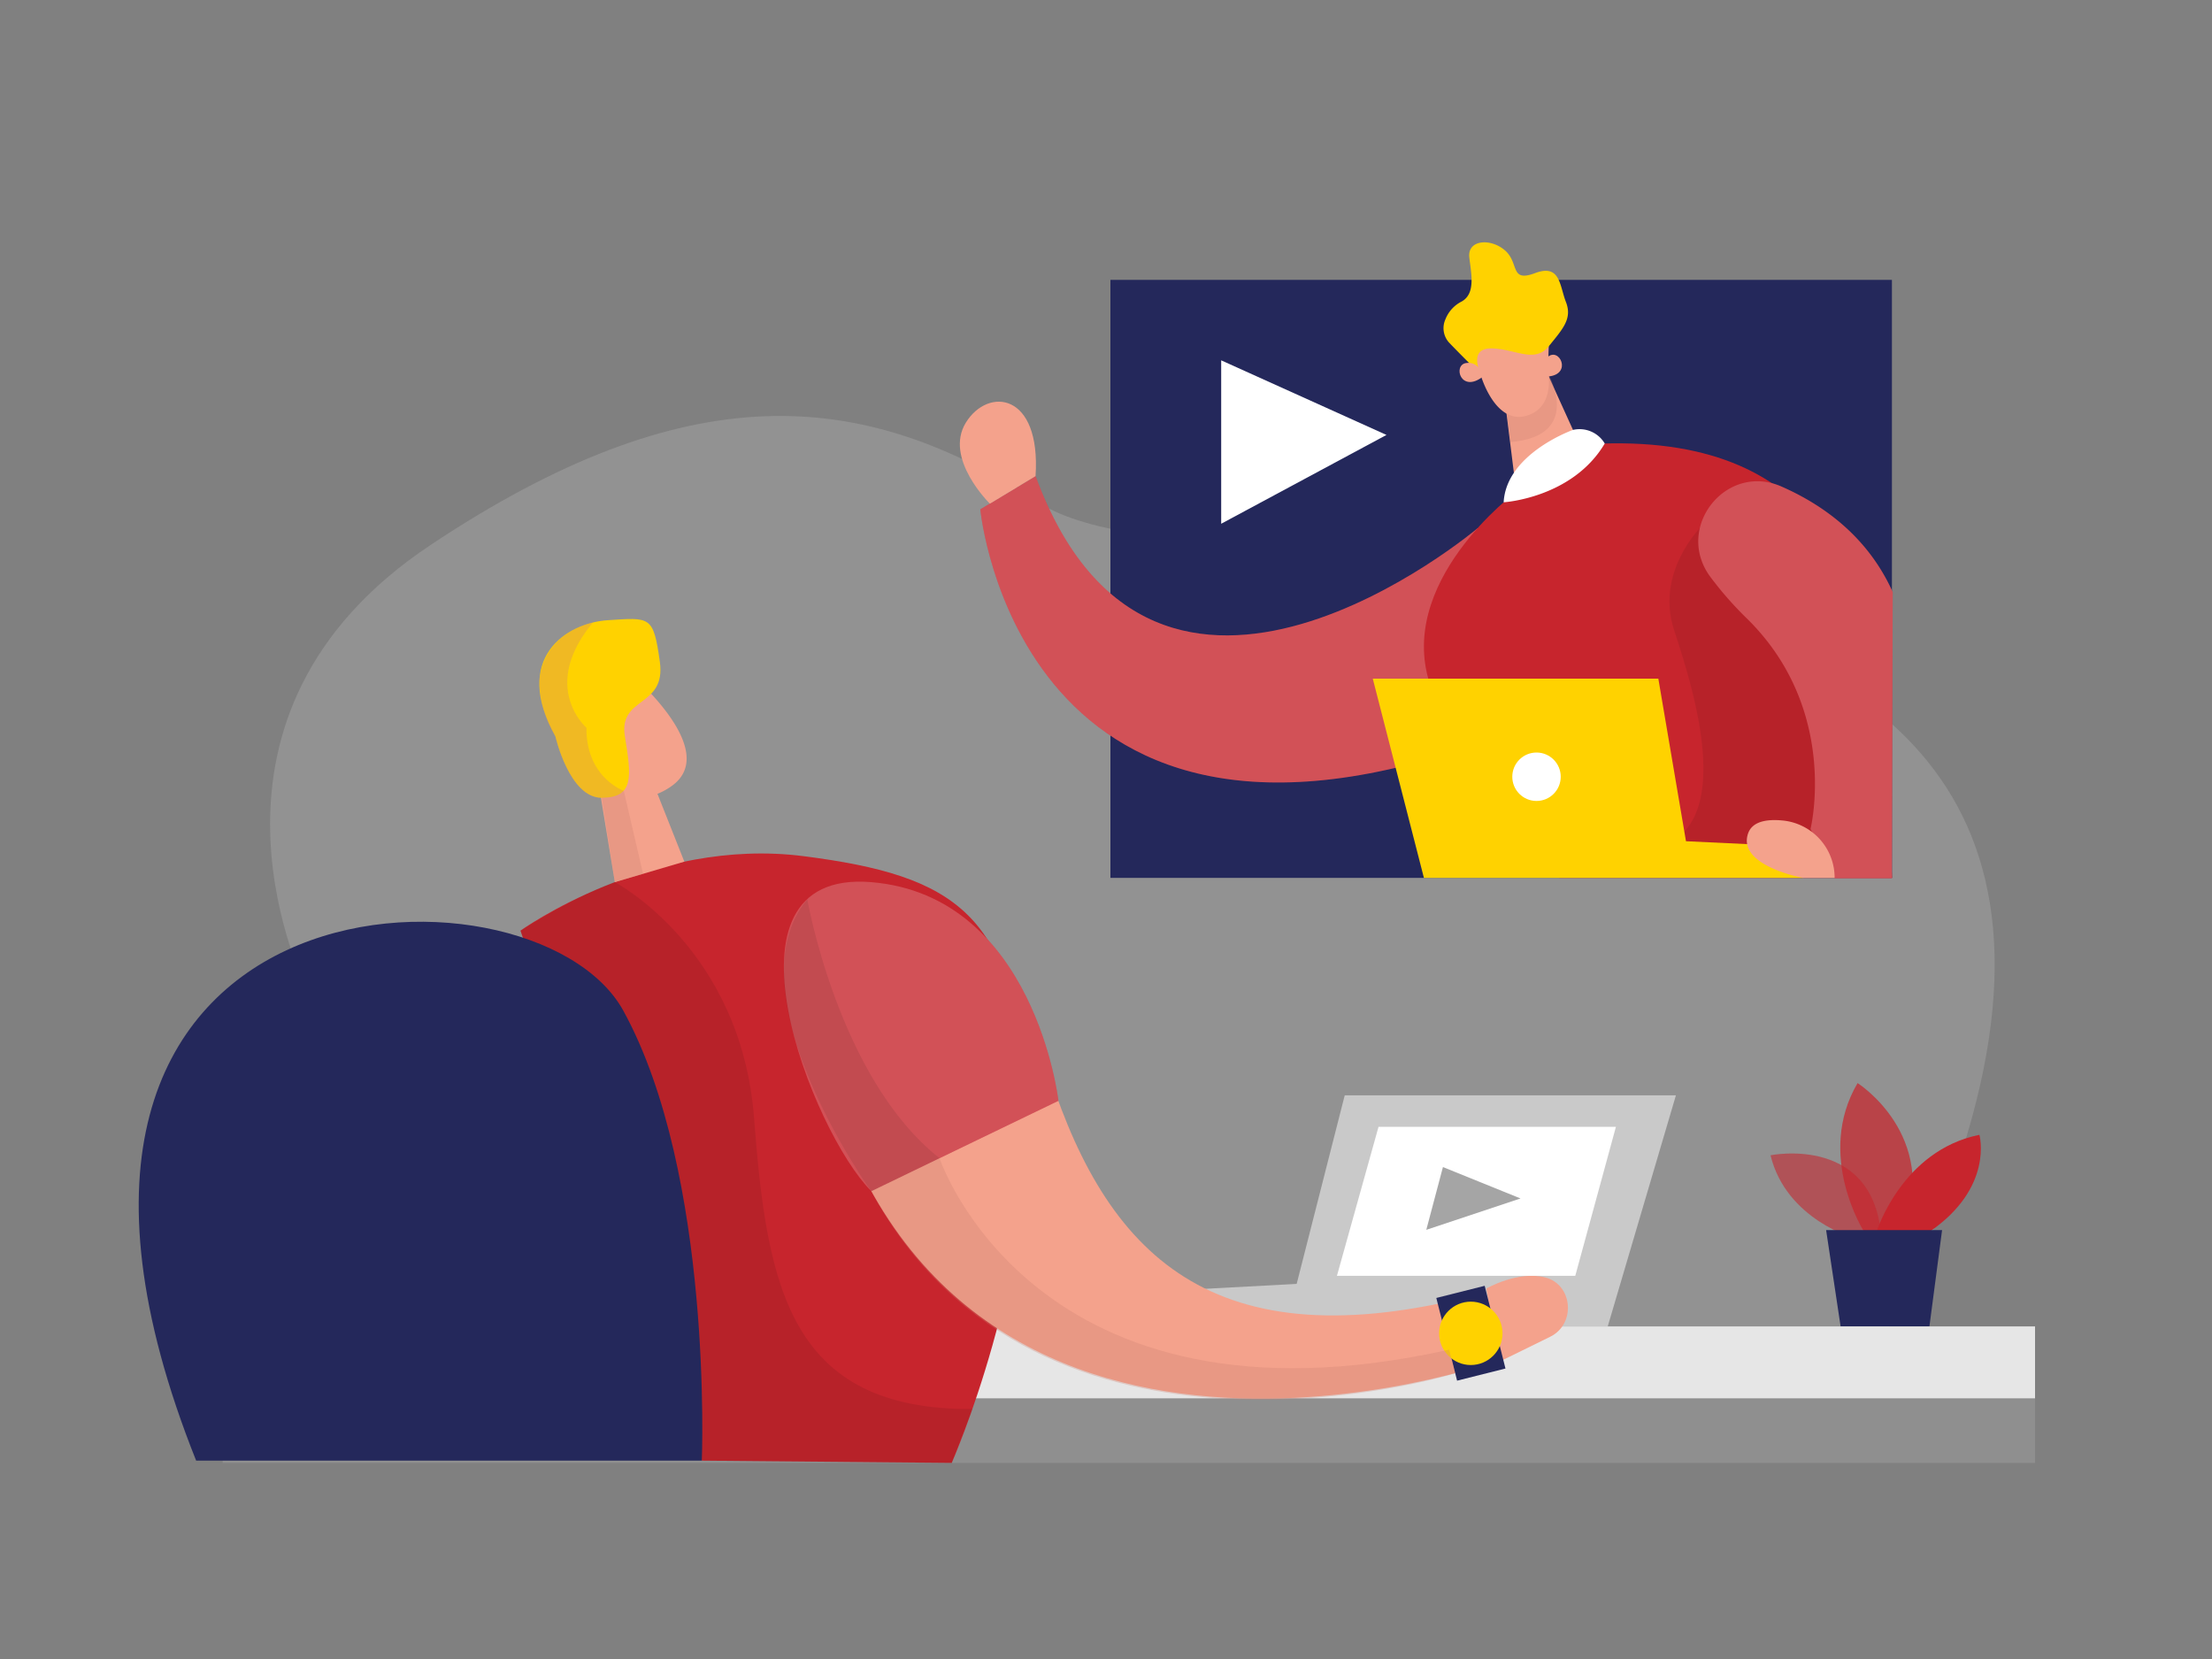 <svg id="Layer_1" data-name="Layer 1" xmlns="http://www.w3.org/2000/svg" viewBox="0 0 400 300"><rect x="0" y="0" width="400" height="300" fill="#808080" stroke="none"/><title>#21 videocall</title><path d="M54.64,177.44c0-1.51-23.2-48,23.2-78.88s78.08-28.73,110.34-7.5S423,77.31,341.53,240.12l-57.67,6.25-155.31-4.12Z" fill="#e6e6e6" opacity="0.18"/><path d="M335.54,224S323,220.6,320.17,208.91c0,0,19.47-4,20.1,16.09Z" fill="#c7252d" opacity="0.58"/><path d="M337.08,222.73s-8.84-13.85-1.17-26.87c0,0,14.85,9.35,8.35,26.87Z" fill="#c7252d" opacity="0.73"/><path d="M339.34,222.73s4.58-14.69,18.6-17.52c0,0,2.67,9.51-9,17.52Z" fill="#c7252d"/><polygon points="330.22 222.44 332.84 239.86 348.9 239.86 351.19 222.44 330.22 222.44" fill="#24285b"/><polygon points="290.73 239.86 303.06 198.07 243.17 198.07 234.48 232.17 212.78 233.33 212.78 239.86 290.73 239.86" fill="#c9c9c9"/><rect x="40.27" y="239.86" width="327.73" height="13.02" fill="#e6e6e6"/><rect x="40.27" y="252.89" width="327.73" height="11.66" fill="#a5a5a5" opacity="0.4"/><path d="M94.12,168.29s23.62-17,51.18-13.47,38.14,10.44,40.09,42.83-13.29,66.89-13.29,66.89l-45.18-.41Z" fill="#c7252d"/><path d="M111.18,159.52s22.84,11.93,25.18,42.66,6.48,52.78,39.49,52.62l-3.75,9.74-45.18-.41-32.8-95.84S104.53,161.73,111.18,159.52Z" opacity="0.08"/><path d="M35.47,264.13h91.44s2.11-51.68-14.19-81.36S-7.66,156.17,35.47,264.13Z" fill="#24285b"/><polygon points="118.13 141.63 123.75 155.81 111.18 159.52 107.7 138.39 118.13 141.63" fill="#f4a28c"/><path d="M102.74,127.4c2.33-5.86,10.08-7.13,14.43-2.57,4.78,5,10.56,13,4.16,17.4-9.8,6.79-19-5.62-19-5.62A15.94,15.94,0,0,1,102.74,127.4Z" fill="#f4a28c"/><path d="M106.34,136.13s-3.15-1-3,2.23,4.78,2.83,5.43.92S106.34,136.13,106.34,136.13Z" fill="#f4a28c"/><path d="M146.2,181c-2.27-13.73,13.21-23.42,24.59-15.41,7.31,5.15,14.26,13.17,18,25.68,10.36,34.41,28.92,55,76.52,43.31l2.85,12.28S163,282.47,146.2,181Z" fill="#f4a28c"/><path d="M100.44,133.17s2.52,11.11,8.37,11.09,5.39-3.77,4.19-11.09,7.49-5.15,6.32-13.51-1.73-8-9.38-7.51S92.59,119.11,100.44,133.17Z" fill="#ffd200"/><path d="M268.79,233s5.67-3.27,10.64-2,5.61,8.41.89,10.73l-9.45,4.64Z" fill="#f4a28c"/><rect x="200.8" y="50.61" width="141.32" height="108.14" fill="#24285b"/><polygon points="276.85 61.01 285.67 80.43 274.19 88.94 271.91 70.67 276.85 61.01" fill="#f4a28c"/><path d="M272,71.19s7.21-1.12,8.13-3.25c0,0,6.06,10.93-7,12Z" fill="#ce8172" opacity="0.31"/><path d="M267.19,95.52s-58.37,49.34-79.92-9.42l-10,6s7,74.37,94.72,40.61Z" fill="#c7252d"/><path d="M267.19,95.52s-58.37,49.34-79.92-9.42l-10,6s7,74.37,94.72,40.61Z" fill="#fff" opacity="0.2"/><path d="M274.19,88.94s-22.39,16.57-15.32,35.61S282,158.75,282,158.75h60.14s-.65-14.85-2.4-31.09c-2.52-23.37-11-50.45-54.05-47.23Z" fill="#c7252d"/><path d="M307.38,95.52s-8,8.07-4.69,18.3,14.37,42.78-10.35,39.7l19.93,2.41,20.82-2.41,9.17-21.68L326.08,109Z" opacity="0.08"/><polygon points="220.83 65.16 220.83 94.71 250.72 78.65 220.83 65.16" fill="#fff"/><polygon points="257.49 158.75 248.24 122.72 299.88 122.72 304.88 152.12 326.08 153.12 326.08 158.75 257.49 158.75" fill="#ffd200"/><polygon points="249.28 203.77 241.76 230.71 284.86 230.71 292.21 203.77 249.28 203.77" fill="#fff"/><circle cx="277.85" cy="140.46" r="4.38" fill="#fff"/><path d="M179,91.08s-8.35-8.17-4.34-14.66,13.6-5.47,12.6,9.68Z" fill="#f4a28c"/><path d="M322.19,88c7.63,3.36,15.6,9.13,20.07,19.06l-.14,51.74H331.76l-4.36-8.9s5.34-21.54-11.52-38.07a63.12,63.12,0,0,1-6.65-7.59C302.76,95.35,312.17,83.54,322.19,88Z" fill="#c7252d"/><path d="M322.19,88c7.63,3.36,15.6,9.13,20.07,19.06l-.14,51.74H331.76l-4.36-8.9s5.34-21.54-11.52-38.07a63.12,63.12,0,0,1-6.65-7.59C302.76,95.35,312.17,83.54,322.19,88Z" fill="#fff" opacity="0.2"/><path d="M280.07,62.62a47.21,47.21,0,0,0,0,5.32c.18,2.44-.22,6.12-4,7.23-5.78,1.72-8.34-7.44-8.34-7.44s-4.64-8.35,1.62-10.23C275.05,55.81,280.39,54.46,280.07,62.62Z" fill="#f4a28c"/><path d="M264.3,54.53a6.1,6.1,0,0,0-2.92,3.21,3.88,3.88,0,0,0,.64,4.19c2.65,2.77,5.77,5.8,5.77,5.8S265.39,63,269.62,63s7.86,2.81,10.45-.39,4.27-5,3.1-8-1-6.94-5.59-5.22-2.81-1.82-5.42-4.1-6.83-1.94-6.46,1.26C266,49.33,266.93,53.08,264.3,54.53Z" fill="#ffd200"/><path d="M268.2,68.07s-.64-2.8-3.09-2.42S264.18,71.22,268.2,68.07Z" fill="#f4a28c"/><path d="M279.21,68.1s-1.16-2.62,1-3.78S284.32,68.24,279.21,68.1Z" fill="#f4a28c"/><path d="M157.56,215.4l33.84-16.34s-4.28-37.09-33.84-39.54S147,204.91,157.56,215.4Z" fill="#c7252d"/><path d="M157.56,215.4l33.84-16.34s-4.28-37.09-33.84-39.54S147,204.91,157.56,215.4Z" fill="#fff" opacity="0.2"/><polygon points="260.93 211.04 257.92 222.39 274.96 216.72 260.93 211.04" fill="#a5a5a5"/><path d="M331.76,158.75a10.4,10.4,0,0,0-9.32-10.37c-3-.3-5.67.15-6.38,2.48-1.76,5.77,10,7.89,10,7.89Z" fill="#f4a28c"/><path d="M111.18,159.52l5.11-1.5L112.8,143s-6.84-2.39-6.75-11.41c0,0-8.51-7.32,1.15-19,0,0-8.63,1.54-9.64,10.26a19.15,19.15,0,0,0,2.88,10.34s2.54,11.11,8.37,11.09Z" fill="#ce8172" opacity="0.31"/><rect x="261.46" y="233.4" width="9.02" height="15.42" transform="translate(-50.71 72.04) rotate(-14.1)" fill="#24285b"/><circle cx="265.97" cy="241.11" r="5.73" fill="#ffd200"/><path d="M169.9,209.44s17.07,51.37,92.16,34.62l1.08,4.29s-75.27,23.26-105.58-32.95Z" fill="#ce8172" opacity="0.31"/><path d="M169.9,209.44l-12.34,6s-25.7-35.84-11.58-52.8C146,162.6,151.57,195,169.9,209.44Z" opacity="0.08"/><path d="M284.45,77.74S272.38,82,271.91,90.83c0,0,12.42-.75,18.28-10.63A5.3,5.3,0,0,0,284.45,77.74Z" fill="#fff"/></svg>
